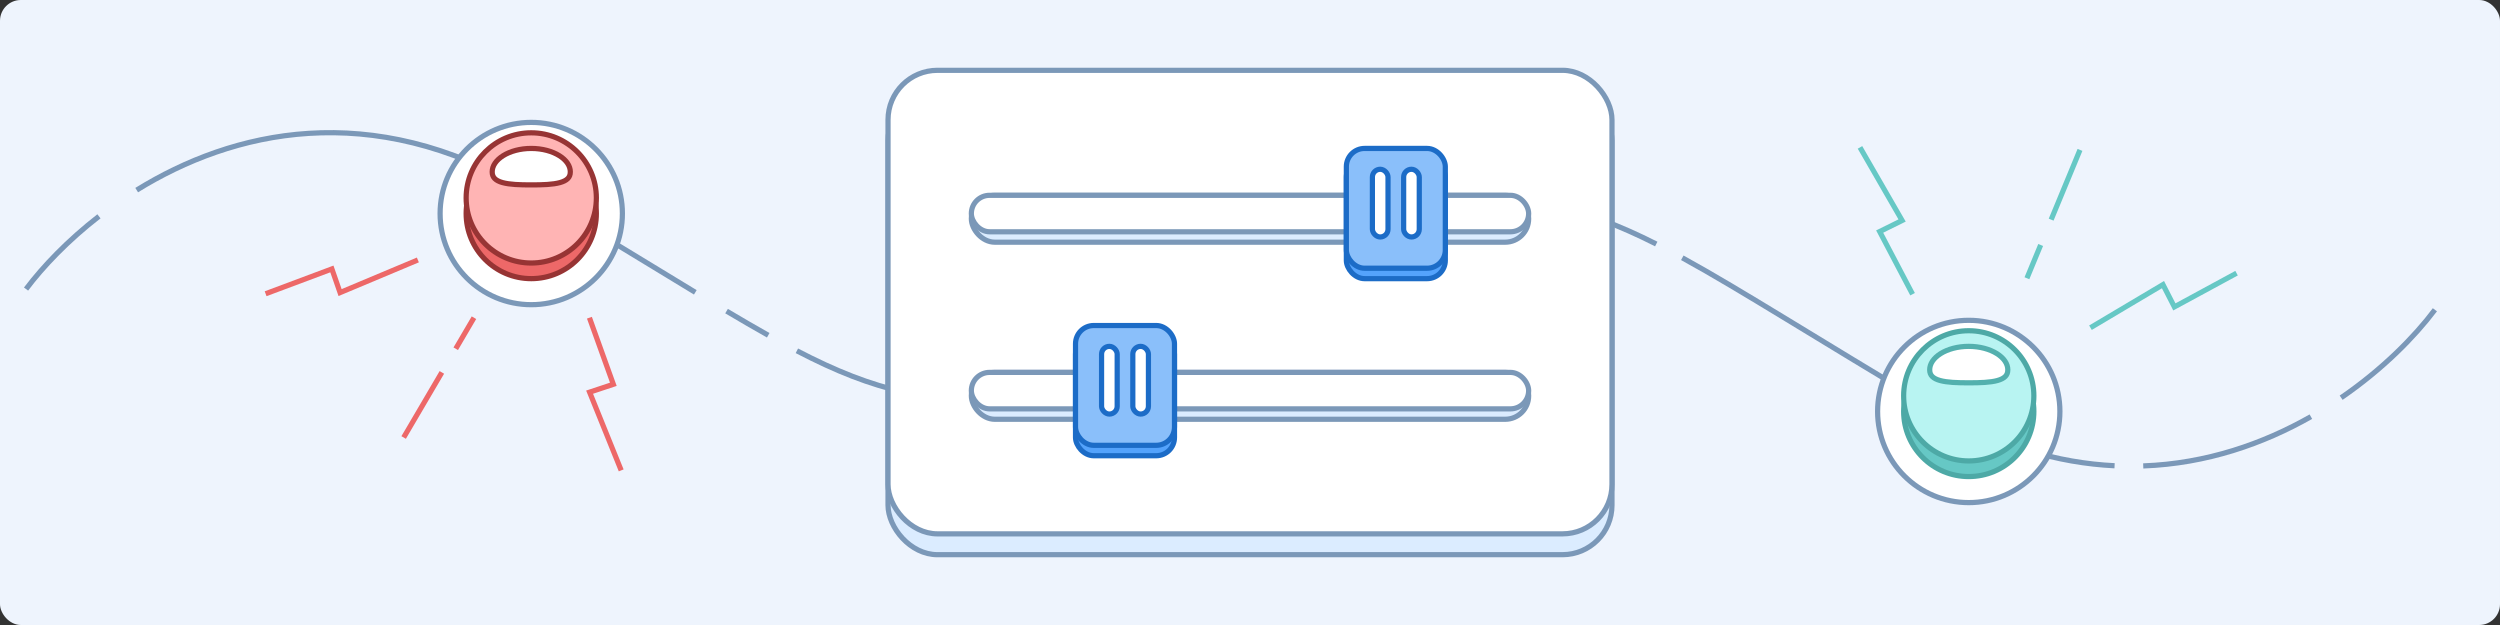 <svg width="480" height="120" viewBox="0 0 480 120" fill="none" xmlns="http://www.w3.org/2000/svg">
<rect x="0" y="0" width="480" height="120" fill="#333333" stroke="none"/>
<rect x="-4.57764e-05" width="480" height="120" rx="4" fill="#EEF4FD"/>
<path d="M5 55.5C8.256 51.173 13.008 46.185 19 41.533M198.5 77.5C178.474 77.5 168.041 75.179 153 67.353M26.242 36.5C44.624 25.128 71.163 18.809 101 36.5C114.344 44.412 124.815 50.873 133.5 56.128M139.5 59.731C142.348 61.423 144.998 62.966 147.5 64.371" stroke="#7B98B8"/>
<path d="M467.5 59.476C463.55 64.726 457.398 70.948 449.5 76.362M274 37.476C293.353 37.476 303.747 39.643 318 46.852M406 89.424C395.267 88.906 383.657 85.684 371.5 78.476C348.807 65.021 334.422 55.76 323 49.495M411.5 89.457C423.68 89.013 434.585 85.178 443.689 80" stroke="#7B98B8"/>
<rect x="170.5" y="17.5" width="139" height="89" rx="9.5" fill="#DBECFF" stroke="#7B98B8"/>
<rect x="170.5" y="13.5" width="139" height="89" rx="9.5" fill="white" stroke="#7B98B8"/>
<rect x="186.5" y="37.5" width="107" height="9" rx="4.5" fill="#DBECFF" stroke="#7B98B8"/>
<rect x="186.5" y="37.5" width="107" height="7" rx="3.5" fill="white" stroke="#7B98B8"/>
<rect x="258.5" y="30.5" width="19" height="23" rx="3.5" fill="#54A3FC" stroke="#1C6CC7"/>
<rect x="258.5" y="28.5" width="19" height="23" rx="3.5" fill="#8ABFFA" stroke="#1C6CC7"/>
<rect x="263.5" y="32.5" width="3" height="13" rx="1.5" fill="white" stroke="#1C6CC7"/>
<rect x="269.5" y="32.5" width="3" height="13" rx="1.5" fill="white" stroke="#1C6CC7"/>
<rect x="186.5" y="71.5" width="107" height="9" rx="4.5" fill="#DBECFF" stroke="#7B98B8"/>
<rect x="186.5" y="71.5" width="107" height="7" rx="3.5" fill="white" stroke="#7B98B8"/>
<rect x="206.5" y="64.5" width="19" height="23" rx="3.5" fill="#54A3FC" stroke="#1C6CC7"/>
<rect x="206.5" y="62.5" width="19" height="23" rx="3.5" fill="#8ABFFA" stroke="#1C6CC7"/>
<rect x="211.5" y="66.5" width="3" height="13" rx="1.5" fill="white" stroke="#1C6CC7"/>
<rect x="217.5" y="66.5" width="3" height="13" rx="1.5" fill="white" stroke="#1C6CC7"/>
<circle cx="102" cy="41" r="17.5" fill="white" stroke="#7B98B8"/>
<circle cx="102" cy="41" r="12.5" fill="#ED6868" stroke="#973434"/>
<circle cx="102" cy="38" r="12.5" fill="#FFB4B4" stroke="#973434"/>
<path d="M109.5 33C109.5 33.569 109.321 33.973 109.015 34.283C108.695 34.607 108.202 34.864 107.522 35.054C106.151 35.437 104.221 35.5 102 35.5C99.779 35.5 97.849 35.437 96.478 35.054C95.797 34.864 95.305 34.607 94.985 34.283C94.679 33.973 94.5 33.569 94.5 33C94.5 31.854 95.245 30.741 96.608 29.889C97.965 29.041 99.87 28.5 102 28.5C104.13 28.5 106.035 29.041 107.392 29.889C108.755 30.741 109.5 31.854 109.5 33Z" fill="white" stroke="#973434"/>
<path fill-rule="evenodd" clip-rule="evenodd" d="M63.546 51.169L50.825 55.932L51.175 56.869L63.417 52.285L64.823 56.339L64.997 56.842L65.489 56.636L80.423 50.369L80.036 49.447L65.593 55.508L64.194 51.474L64.026 50.99L63.546 51.169ZM84.406 71.247L77.069 83.746L77.931 84.252L85.268 71.753L84.406 71.247ZM90.569 60.746L87.069 66.709L87.931 67.215L91.431 61.252L90.569 60.746ZM118.231 73.614L113.638 60.831L112.697 61.169L117.117 73.47L113.045 74.822L112.539 74.99L112.739 75.484L118.806 90.5L119.734 90.126L113.866 75.603L117.918 74.258L118.404 74.097L118.231 73.614Z" fill="#ED6868"/>
<path fill-rule="evenodd" clip-rule="evenodd" d="M417.717 59.364L429.658 52.889L429.181 52.01L417.691 58.241L415.738 54.421L415.495 53.947L415.037 54.219L401.113 62.489L401.623 63.349L415.09 55.35L417.033 59.152L417.267 59.609L417.717 59.364ZM394.283 42.363L399.821 28.97L398.897 28.587L393.358 41.981L394.283 42.363ZM389.63 53.615L392.272 47.225L391.348 46.843L388.706 53.233L389.63 53.615ZM360.454 44.694L366.77 56.72L367.656 56.255L361.578 44.682L365.424 42.781L365.901 42.544L365.635 42.083L357.55 28.049L356.684 28.549L364.503 42.12L360.675 44.013L360.216 44.24L360.454 44.694Z" fill="#66C8C5"/>
<circle cx="378" cy="79" r="17.5" fill="white" stroke="#7B98B8"/>
<circle cx="378" cy="79" r="12.5" fill="#66C8C5" stroke="#4DA9A6"/>
<circle cx="378" cy="76" r="12.5" fill="#B8F4F2" stroke="#4DA9A6"/>
<path d="M385.5 71C385.5 71.569 385.321 71.973 385.015 72.283C384.695 72.607 384.202 72.864 383.522 73.054C382.151 73.437 380.221 73.5 378 73.5C375.779 73.5 373.849 73.437 372.478 73.054C371.798 72.864 371.305 72.607 370.985 72.283C370.679 71.973 370.5 71.569 370.5 71C370.5 69.854 371.245 68.741 372.608 67.888C373.965 67.041 375.87 66.5 378 66.5C380.13 66.5 382.035 67.041 383.392 67.888C384.755 68.741 385.5 69.854 385.5 71Z" fill="white" stroke="#53B0AE"/>
</svg>
